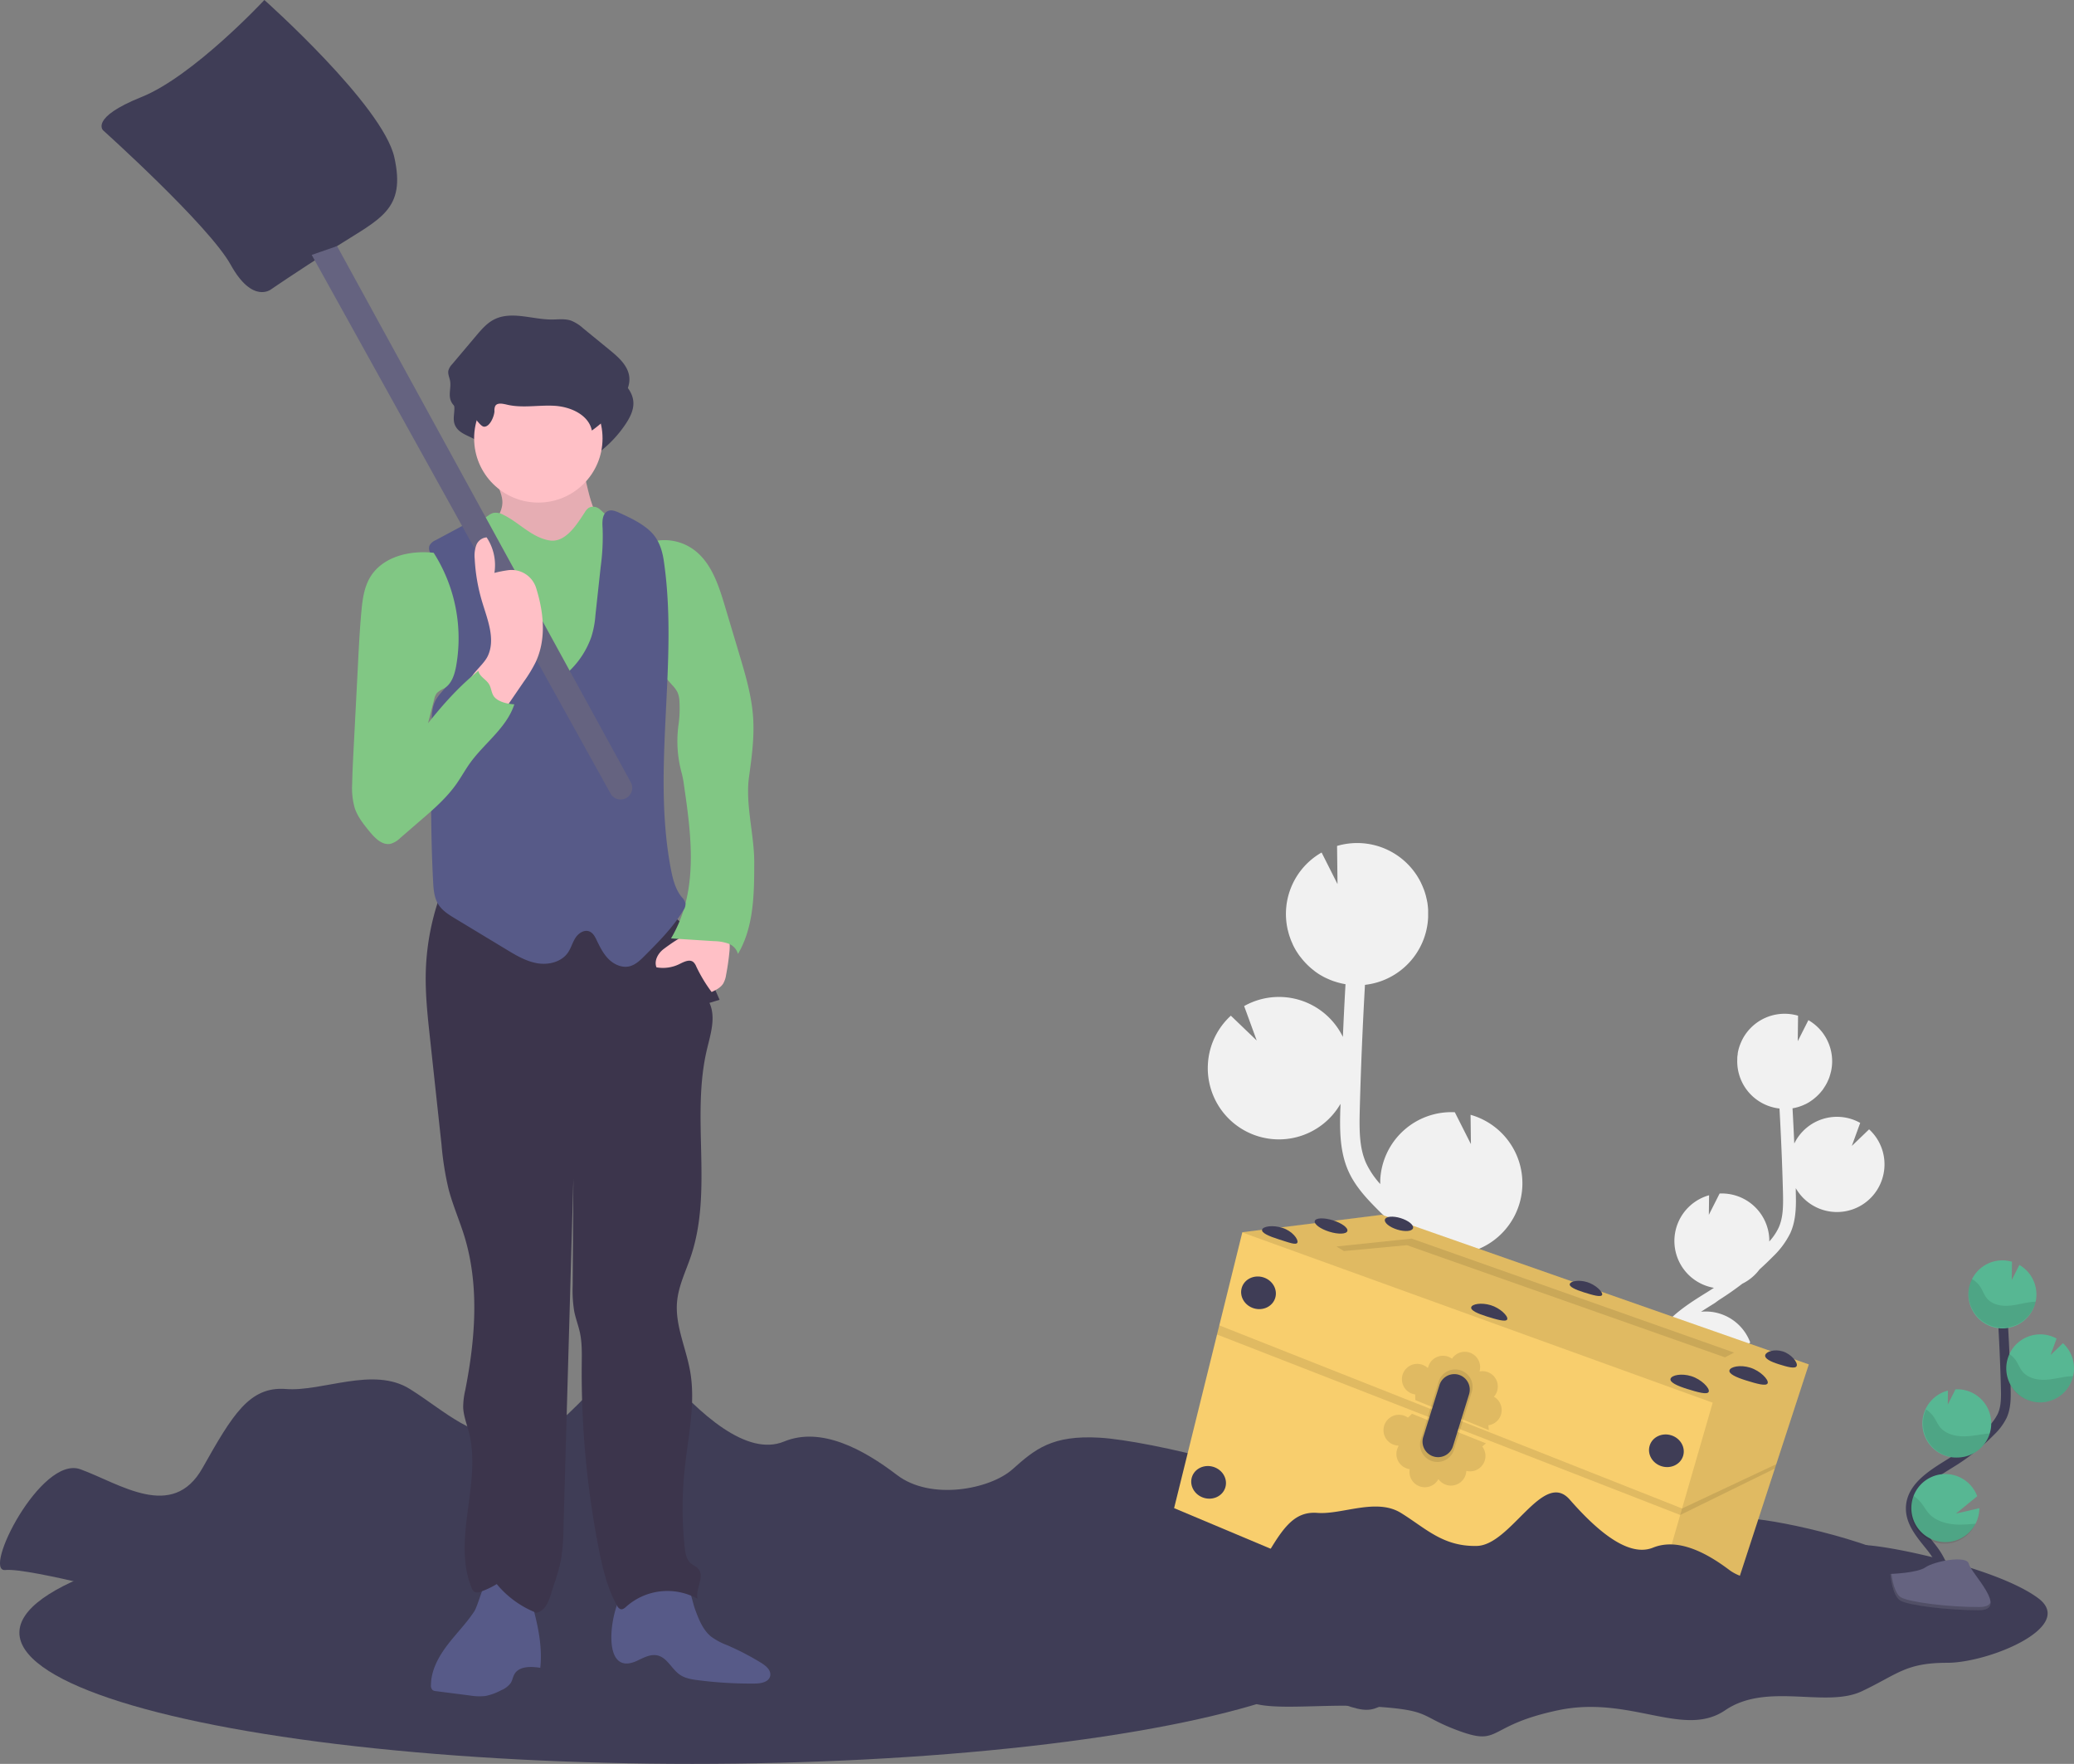 <svg xmlns="http://www.w3.org/2000/svg" data-name="Layer 1" width="853.78" height="726"><rect width="100%" height="100%" fill="#808080" stroke="none"/><ellipse cx="284.98" cy="672" rx="277" ry="54" fill="#3f3d56"/><path d="M63.25 659S11.89 645.19 2.2 646.21s14.68-47.36 30.91-41.46 37.87 21.42 50.24-.5 19.31-33.72 34.38-32.54 35.94-9.43 51 0 25.64 21.06 46.44 20.56 40.52-47.69 56.72-28.81 35.63 36.15 50.86 29.87 32.61 3.16 46.52 13.78 38.26 5.9 47.53-2.36 16.24-14.16 35.94-13 82.31 15.34 105.5 33-30.14 40.12-55.65 40.12-30.14 7.08-52.17 17.7-58-5.9-83.47 11.8-58-9.44-102 0-34.78 22.41-60.29 13-16.23-13-53.33-15.34-77.67 5.9-81.15-9.44-26.64-18.88-40.56-23.6 33.63.01 33.63.01Z" fill="#3f3d56"/><path d="m702.97 531.72 2-1.28.59-.38a19.55 19.55 0 0 1-2-38.1l-.1 8.06 4.43-8.77a19.56 19.56 0 0 1 20.45 18.63v1.11a23.3 23.3 0 0 0 3.86-5.7c1.88-4.19 1.91-8.92 1.77-14.68-.3-11.4-.79-22.89-1.43-34.35a19.54 19.54 0 0 1-17.37-18.51 17.38 17.38 0 0 1 0-1.77v-.44c0-.57.09-1.13.18-1.69a2.56 2.56 0 0 1 0-.27c.07-.47.17-.93.28-1.39 0-.17.09-.34.13-.51.14-.5.29-1 .47-1.48.06-.16.12-.31.19-.47.14-.36.29-.71.45-1.06.08-.18.16-.37.25-.55l.07-.14a19.57 19.57 0 0 1 23-9.92l-.13 10.49 4.38-8.66a19.53 19.53 0 0 1 9.76 16 19.17 19.17 0 0 1-.43 5.05c0 .14-.08.27-.11.41s-.13.52-.2.77-.19.65-.3 1-.16.48-.25.72-.29.68-.44 1c-.09.19-.17.39-.26.59-.25.5-.52 1-.81 1.48-.1.17-.22.33-.32.49-.21.32-.42.65-.65 1s-.29.38-.44.56-.43.54-.66.8-.33.36-.5.54-.48.5-.74.74l-.51.48-.89.74-.46.36c-.47.34-.94.66-1.44 1l-.28.16a14.09 14.09 0 0 1-1.27.69l-.56.25c-.35.16-.71.32-1.08.45l-.64.23c-.36.13-.72.24-1.09.34l-.66.17c-.4.1-.81.18-1.22.25h-.08q.4 7.26.72 14.51a19.54 19.54 0 0 1 27.14-8.49l-3.45 9.48 7.11-6.83a19.49 19.49 0 0 1 6.32 13.5 19.21 19.21 0 0 1-.5 5.39 19.55 19.55 0 0 1-36 5.33v1.47c.13 5.08.29 11.4-2.24 17a34.54 34.54 0 0 1-7.2 9.72c-1.78 1.81-3.62 3.56-5.5 5.26a19.66 19.66 0 0 1-7.07 5.87q-4.65 3.58-9.62 6.71l-1.73 1.26c-1.86 1.16-3.77 2.34-5.64 3.57l1-.08a19.56 19.56 0 0 1 19.25 12.73l-12.22 10 13.45-3.12a19.59 19.59 0 0 1-28 17.62c.31.37.61.75.91 1.13l1.78 2.22c8 10.08 10.17 19.64 6.23 26.93l-4.79-2.59c3.83-7.1-1.93-16.18-5.71-21-.57-.73-1.16-1.46-1.75-2.19-5.08-6.31-10.84-13.47-10.7-22.25.1-13.24 12.95-21.2 23.27-27.59ZM606.32 518.39l-3.07-1.92c-.3-.18-.59-.37-.88-.56a29.29 29.29 0 0 0 3-57.06l.15 12.07-6.63-13.13h-.08a29.29 29.29 0 0 0-30.62 27.9v1.66a35 35 0 0 1-5.79-8.55c-2.81-6.26-2.86-13.35-2.64-22 .44-17.08 1.18-34.29 2.14-51.44a29.27 29.27 0 0 0 26-27.71V374.33c-.06-.85-.14-1.69-.27-2.52 0-.14 0-.27-.07-.41-.12-.7-.27-1.39-.44-2.08-.06-.26-.12-.51-.19-.77-.21-.75-.43-1.48-.7-2.21-.08-.24-.18-.47-.28-.71-.21-.54-.43-1.06-.67-1.58-.13-.28-.25-.55-.38-.82a2 2 0 0 1-.1-.21 29.27 29.27 0 0 0-24.75-16 29.61 29.61 0 0 0-9.64 1.16l.19 15.71-6.55-13a29.11 29.11 0 0 0-14 31.56c0 .2.11.4.16.61.09.39.19.77.29 1.15s.3 1 .46 1.45.24.72.38 1.07c.19.52.42 1 .65 1.53.13.3.25.6.39.89.37.75.77 1.49 1.21 2.21.15.26.32.5.48.74.32.49.63 1 1 1.44.21.29.44.56.66.84s.65.81 1 1.2l.74.81q.54.57 1.11 1.11l.77.71c.43.38.88.75 1.34 1.1.23.18.45.37.69.55.69.51 1.4 1 2.14 1.44.14.09.29.16.43.24.62.36 1.25.71 1.89 1l.85.38c.53.24 1.06.47 1.61.67.32.13.64.24 1 .35.54.18 1.09.35 1.64.5l1 .26c.61.14 1.22.26 1.83.37h.12q-.62 10.86-1.08 21.72a29.27 29.27 0 0 0-40.65-12.7l5.18 14.18-10.65-10.22a29.13 29.13 0 0 0-9.46 20.22 28.75 28.75 0 0 0 .74 8.07 29.27 29.27 0 0 0 53.85 8c0 .74 0 1.48-.07 2.21-.19 7.61-.44 17.07 3.35 25.52 2.57 5.73 6.71 10.37 10.79 14.54q4 4.08 8.24 7.88a29.31 29.31 0 0 0 10.57 8.8q7 5.35 14.42 10l3.1 1.92c2.78 1.73 5.64 3.51 8.44 5.35-.49 0-1-.1-1.48-.12a29.28 29.28 0 0 0-28.83 19.06l18.29 14.89-20.13-4.66a29.32 29.32 0 0 0 42 26.38c-.46.56-.91 1.12-1.36 1.69-.9 1.12-1.8 2.23-2.67 3.33-11.91 15.09-15.22 29.4-9.33 40.32l7.18-3.87c-5.74-10.63 2.89-24.23 8.55-31.39.85-1.09 1.73-2.18 2.62-3.28 7.61-9.45 16.23-20.17 16-33.31-.49-19.71-19.72-31.6-35.18-41.21Z" fill="#f1f1f1"/><path d="M457.97 669.56s-34.61-9.16-41.13-8.49 9.89-31.34 20.82-27.44 25.52 14.18 33.85-.33 13-22.32 23.17-21.54 24.21-6.25 34.36 0 17.27 13.94 31.29 13.61 27.29-31.57 38.22-19.08 24 23.94 34.26 19.78 22 2.09 31.35 9.12 25.77 3.91 32-1.56 10.94-9.37 24.22-8.59 55.45 10.15 71.07 21.87-20.31 26.55-37.49 26.55-20.31 4.69-35.15 11.72-39.05-3.91-56.23 7.81-39.05-6.25-68.73 0-23.43 14.84-40.62 8.59-10.93-8.59-35.92-10.15-52.33 3.9-54.68-6.25-18-12.5-27.33-15.62 22.67 0 22.67 0Z" fill="#3f3d56"/><path fill="#f8ce6d" d="m744.61 561.58-13.4 41.07-.58 1.79-22.43 68.76-38.4 25.95-186.47-78.41L501 549.28l.94-3.76 9.46-38.25.02-.09 57.4-7.18 175.79 61.58z"/><path opacity=".1" d="M744.61 561.58 708.2 673.2l-38.4 25.95 35.25-121.81-193.65-70.07.02-.09 57.4-7.18 175.79 61.58z"/><path opacity=".1" d="m553.24 514.93-3.09-1.88 30.98-3.25 132.72 46.92-3.74 1.96-130.93-46.17-25.94 2.42zM731.21 602.65l-38.76 18.23-190.51-75.36-.94 3.76 190.68 74.28 38.95-19.12"/><ellipse cx="691.21" cy="619.15" rx="6.67" ry="7.2" transform="rotate(-72.75 545.561 693.158)" fill="#3f3d56"/><ellipse cx="859.13" cy="684.17" rx="6.67" ry="7.2" transform="rotate(-72.75 713.473 758.182)" fill="#3f3d56"/><ellipse cx="832.58" cy="764.93" rx="6.67" ry="7.2" transform="rotate(-72.75 686.92 838.924)" fill="#3f3d56"/><ellipse cx="670.66" cy="697.17" rx="6.67" ry="7.2" transform="rotate(-72.75 525.01 771.17)" fill="#3f3d56"/><path d="M534.11 511.38c-.4 1.3-3.61 0-7.69-1.28s-7.26-2.68-6.86-4 4.24-2 8.32-.73 6.64 4.71 6.23 6.01Z" fill="#3f3d56"/><ellipse cx="721.08" cy="591.65" rx="2.46" ry="7.02" transform="rotate(-72.75 575.433 665.654)" fill="#3f3d56"/><path d="M620.47 543c-.4 1.3-4.41.1-8.3-1.11s-6.92-2.56-6.52-3.86 4.09-2 8-.83 7.24 4.48 6.82 5.8ZM703.43 572.79c-.45 1.46-4.71.19-8.84-1.09s-7.34-2.75-6.89-4.21 4.4-2.35 8.53-1.07 7.66 4.91 7.2 6.37ZM727.69 569.29c-.46 1.46-4.71.19-8.84-1.09s-7.35-2.75-6.89-4.21 4.4-2.35 8.53-1.07 7.65 4.91 7.2 6.37ZM739.65 562.16c-.46 1.46-4 .42-7.38-.64s-6-2.34-5.59-3.8 3.82-2.54 7.23-1.48 6.19 4.46 5.74 5.92ZM659.54 532.94c-.36 1.16-4 .09-7.46-1s-6.23-2.31-5.86-3.47 3.67-1.83 7.17-.75 6.5 4.05 6.15 5.22Z" fill="#3f3d56"/><ellipse cx="749.03" cy="590.77" rx="2.46" ry="6.06" transform="rotate(-72.75 603.38 664.774)" fill="#3f3d56"/><path d="M617.89 582.25a6.32 6.32 0 0 0-2.9-7.36 6.43 6.43 0 0 0 1.31-2.33 6.32 6.32 0 0 0-7.24-8.08 6.32 6.32 0 0 0-11.34-5.25 6.32 6.32 0 0 0-9.74 3.25c0 .14-.07.27-.1.4l-.22.11a6.32 6.32 0 1 0-6.11 10.73 5.65 5.65 0 0 0 1 .22l.08 2.32 30.26 12.37-.2-2a6.34 6.34 0 0 0 5.2-4.38ZM610.82 602.11a6.33 6.33 0 0 1-7.2 3.29 6.18 6.18 0 0 1-.67 2.58 6.32 6.32 0 0 1-8.49 2.81 6.43 6.43 0 0 1-2.33-2 6.32 6.32 0 0 1-11.8-4.09 6.42 6.42 0 0 1-2-.62 6.32 6.32 0 0 1-2.81-8.48l.2-.37-.08-.23a6.25 6.25 0 0 1-2.63-.67 6.35 6.35 0 0 1 5.74-11.33 6.59 6.59 0 0 1 .85.51l1.66-1.61 30.44 12.17-1.53 1.3a6.32 6.32 0 0 1 .65 6.74Z" opacity=".1"/><path d="m592.24 568.64-7.35 23.82a7.16 7.16 0 0 0 4.33 8.83 7.15 7.15 0 0 0 9.32-4.58l7.35-23.83a7.14 7.14 0 0 0-5.08-9 7.14 7.14 0 0 0-8.57 4.76Z" opacity=".1"/><path d="m592.56 570.09-6.67 21.36a6.4 6.4 0 0 0 3.89 7.91 6.41 6.41 0 0 0 8.35-4.11l6.63-21.37a6.42 6.42 0 0 0-4.56-8.12 6.42 6.42 0 0 0-7.64 4.33ZM505.61 680.49s-34.61-9.16-41.13-8.48 9.89-31.35 20.82-27.44 25.52 14.17 33.85-.34 13-22.31 23.17-21.53 24.21-6.25 34.36 0 17.27 13.93 31.29 13.6 27.29-31.57 38.23-19.07 24 23.93 34.26 19.78 22 2.09 31.34 9.12 25.78 3.9 32-1.56 10.93-9.38 24.21-8.6 55.45 10.16 71.07 21.87-20.3 26.56-37.49 26.56-20.3 4.68-35.14 11.71-39.06-3.9-56.24 7.81-39.05-6.24-68.73 0-23.43 14.84-40.61 8.6-10.94-8.6-35.93-10.16-52.33 3.91-54.67-6.25-17.95-12.49-27.33-15.62 22.67 0 22.67 0Z" fill="#3f3d56"/><path d="M799.38 654.17c3-5.51-.4-12.27-4.28-17.18s-8.62-10-8.52-16.29c.15-9 9.7-14.31 17.33-19.09a84 84 0 0 0 15.56-12.51 22.61 22.61 0 0 0 4.78-6.4c1.58-3.52 1.54-7.52 1.44-11.37q-.49-19.26-1.91-38.49" fill="none" stroke="#3f3d56" stroke-miterlimit="10" stroke-width="4"/><path d="M838.29 532.14a14 14 0 0 0-7-11.5l-3.14 6.22.1-7.53a14.19 14.19 0 0 0-4.63-.56 14 14 0 1 0 14.68 13.37ZM813.26 627.13a14 14 0 1 1 .68-11.3l-8.77 7.17 9.65-2.23a14 14 0 0 1-1.56 6.36ZM806.33 599.88a14 14 0 0 1-4.44-27.53l-.07 5.78 3.17-6.29a14 14 0 0 1 14.7 13.36 13.84 13.84 0 0 1-.6 4.79 14 14 0 0 1-12.76 9.89ZM840.4 577.21a14 14 0 1 1 6.21-26.27l-2.48 6.8 5.1-4.9a14 14 0 0 1 4.53 9.69 13.79 13.79 0 0 1-.35 3.87 14 14 0 0 1-13.01 10.81Z" fill="#57b793"/><path d="M836.4 535.88c-3.24.35-6.39 1.36-9.64 1.56s-6.82-.57-8.87-3.1c-1.11-1.36-1.67-3.08-2.6-4.57a10 10 0 0 0-3.54-3.33 14 14 0 1 0 26.24 9.32q-.79.03-1.59.12ZM840.4 577.21a14.05 14.05 0 0 1-13.35-20 10.37 10.37 0 0 1 2.84 2.79c1 1.51 1.61 3.26 2.79 4.64 2.18 2.57 5.91 3.41 9.3 3.26s6.66-1.12 10-1.43c.47 0 1-.07 1.42-.08a14 14 0 0 1-13 10.82ZM806.33 599.88a14 14 0 0 1-13.44-19.76 11.32 11.32 0 0 1 3 2.85c1.09 1.54 1.77 3.32 3 4.74 2.37 2.63 6.35 3.56 9.94 3.48s6.82-.93 10.27-1.2a14 14 0 0 1-12.77 9.89ZM813.26 627.13a14.013 14.013 0 0 1-25.58-11.45 14 14 0 0 1 3.07 2.75c1.34 1.62 2.22 3.47 3.76 5 2.87 2.82 7.5 4 11.63 4.09a60 60 0 0 0 7.12-.39Z" opacity=".1"/><path d="M778.21 647.82s11.08-.34 14.42-2.72 17-5.21 17.87-1.4 16.64 19 4.14 19.06-29.06-1.94-32.39-4-4.04-10.94-4.04-10.94Z" fill="#656380"/><path d="M814.89 661.44c-12.51.1-29.06-2-32.39-4-2.54-1.55-3.55-7.09-3.89-9.65h-.37s.7 8.94 4 11 19.88 4.07 32.39 4c3.61 0 4.85-1.31 4.79-3.21-.53 1.12-1.87 1.83-4.53 1.86Z" opacity=".2"/><path d="M205.2 179.18a4.51 4.51 0 0 1 .31-2.14c.81-1.44 2.93-1.05 4.53-.64 6.44 1.62 13.22.15 19.84.53s14.09 3.69 15.42 10.19a48.25 48.25 0 0 0 12.23-12.57c1.84-2.75 3.44-5.9 3.19-9.2-.36-4.76-4.35-8.32-8.05-11.34l-11-9a16.51 16.51 0 0 0-4.94-3.14c-2.54-.87-5.32-.46-8-.46-8 0-16.57-3.64-23.71 0-3 1.53-5.22 4.15-7.38 6.71l-9.84 11.65a6.13 6.13 0 0 0-1.57 2.67c-.28 1.42.45 2.82.7 4.25.47 2.6-.66 5.37.21 7.87 1.43 4.15 6.46 4.74 9.54 7.11 1.15.89 2.95 3.89 4.31 3.86 2.44-.03 4.14-4.44 4.21-6.35Z" fill="#3f3d56"/><path d="M206.82 207c-.11 3.24-2 6.12-3.82 8.81-2.43 3.58-5 7.3-8.84 9.3a84.94 84.94 0 0 0 62.78 6.62c3.37-1 7.35-3.08 7.15-6.59-4-1.09-8.14-2.22-11.54-4.63-4.06-2.88-6.74-7.36-8.47-12s-2.61-9.6-3.82-14.43a2.72 2.72 0 0 0-.62-1.34 2.76 2.76 0 0 0-1.9-.5l-13.32-.24c-5.47 0-11.41-.13-16.49 2.19-6.32 2.9-.93 7.43-1.11 12.81Z" fill="#ffc0c6"/><path d="M206.82 207c-.11 3.24-2 6.12-3.82 8.81-2.43 3.58-5 7.3-8.84 9.3a84.94 84.94 0 0 0 62.78 6.62c3.37-1 7.35-3.08 7.15-6.59-4-1.09-8.14-2.22-11.54-4.63-4.06-2.88-6.74-7.36-8.47-12s-2.61-9.6-3.82-14.43a2.72 2.72 0 0 0-.62-1.34 2.76 2.76 0 0 0-1.9-.5l-13.32-.24c-5.47 0-11.41-.13-16.49 2.19-6.32 2.9-.93 7.43-1.11 12.81Z" opacity=".1"/><path d="M195.23 663.24c-3.28 5-7.57 9.23-11.17 14s-6.61 10.33-6.65 16.3a2.58 2.58 0 0 0 .69 2.1 2.7 2.7 0 0 0 1.37.43l13.9 1.78a23.29 23.29 0 0 0 6.4.22 22.7 22.7 0 0 0 6.56-2.39 9.05 9.05 0 0 0 3.94-3c.67-1.1.85-2.45 1.49-3.57 1.93-3.39 6.79-3.24 10.65-2.65 1.11-10.31-1.74-20.59-4.57-30.57a4 4 0 0 0-.77-1.68 4 4 0 0 0-1.81-1c-3.33-1.09-11.38-5.36-14.18-3.36-2.05 1.48-4.19 10.74-5.85 13.39ZM262.25 683.57c2.67-1.25 5.52-2.86 8.4-2.2 4.06.91 5.87 5.71 9.32 8 2.12 1.43 4.74 1.85 7.27 2.18a169.42 169.42 0 0 0 23.5 1.39c2.51 0 5.67-.6 6.28-3s-1.7-4.31-3.75-5.56a110 110 0 0 0-13.88-7.21 27.83 27.83 0 0 1-6.62-3.52c-3.43-2.77-5.1-7.11-6.63-11.24-1.23-3.32-2.36-10.49-4.88-13-2.76-2.71-6.47-.91-9.93-.15-5.38 1.18-11.68 2-15.14 6.83-5.06 7.07-8.95 34.43 6.06 27.48Z" fill="#575a88"/><path d="M182.74 364.46a101.94 101.94 0 0 0-7.46 35.54c-.24 9.11.74 18.19 1.73 27.25q2.37 22 4.76 44a124.13 124.13 0 0 0 2.87 18.11c1.73 6.65 4.54 13 6.55 19.54 6.22 20.38 4.45 42.36.34 63.27a31.61 31.61 0 0 0-.86 7c.12 3.53 1.48 6.89 2.36 10.31 5.38 20.85-7 44 1.08 64a3.17 3.17 0 0 0 1.27 1.75 3.22 3.22 0 0 0 2.52-.11 34.09 34.09 0 0 0 6.59-3.12 40.21 40.21 0 0 0 16.34 11.83c4.74-1.17 5.63-6.93 7.18-11.56a79 79 0 0 0 2.88-10.07 80.15 80.15 0 0 0 1.05-12.68l4.1-144.35-.3 44.05a52 52 0 0 0 .67 10.66c.6 2.93 1.7 5.74 2.33 8.67.89 4.19.78 8.53.74 12.82a376.79 376.79 0 0 0 6.95 75.82c1.6 8.18 3.52 16.44 7.61 23.69a2.61 2.61 0 0 0 1.49 1.46c.87.19 1.67-.5 2.33-1.11a25.49 25.49 0 0 1 29.27-3.18c-.88-4.24 3.16-9.17.27-12.39-.83-.93-2.07-1.38-3-2.19-1.84-1.57-2.28-4.21-2.54-6.62a153.34 153.34 0 0 1 0-32.27c1.41-13.41 4.58-26.93 2.24-40.2-1.7-9.63-6.28-19-5.37-28.69.6-6.5 3.62-12.49 5.7-18.68 9.08-27.06 0-57.22 6.57-85 1.51-6.38 3.79-13.28 1.05-19.23l4.17-1.27-8.66-19.77c-1.84-4.21-3.76-8.54-7-11.78-5.44-5.41-13.57-6.86-21.16-8l-61.74-9.63c-5.47-.89-12.85-2.95-14.92 2.13Z" fill="#3c354c"/><circle cx="221.61" cy="180.43" r="26.43" fill="#ffc0c6"/><path d="M207.2 211.9a6.14 6.14 0 0 0-4.26-.75 7.28 7.28 0 0 0-2 1.09l-12.5 8.76a19.33 19.33 0 0 0-4.73 4.14c-2.14 2.91-2.48 6.78-2.2 10.38.62 8.12 3.9 15.78 5.68 23.72s1.78 17-3.34 23.36a12.38 12.38 0 0 0-2.18 3.09 9 9 0 0 0-.41 3 81.82 81.82 0 0 0 .24 11.4c.56 4.89 2 9.64 2.78 14.49 1.37 8.26 1 16.73 2.06 25a4 4 0 0 0 4 4.34 117.77 117.77 0 0 0 18.67 1.23c7.23 0 14.45-.4 21.67-.78l32.86-1.73a3.24 3.24 0 0 0 3.65-3.35c2.88-13.82 5.78-27.89 4.42-41.93-.88-9.07-3.52-17.86-6-26.62-2-7.1-3.92-14.55-2.42-21.78 1-4.77 3.43-9.18 4.06-14a16.51 16.51 0 0 0-4.52-13.9c-3.68-3.53-9.05-4.87-12.72-8.41a28.93 28.93 0 0 0-3.28-3.18 4.1 4.1 0 0 0-4.31-.5 5.55 5.55 0 0 0-1.64 1.83c-3.2 4.86-8 12.87-14.75 11.61-7.3-1.31-12.4-7.41-18.83-10.51Z" fill="#81c784"/><path d="M273.24 390.58c-2.34 1.75-4.08 4.86-3 7.57a15.27 15.27 0 0 0 9.36-1.3c1.87-.91 4.2-2.19 5.82-.87a4.93 4.93 0 0 1 1.19 1.8 60.82 60.82 0 0 0 6.34 10.53c1.78-.84 3.65-1.76 4.72-3.41a9.87 9.87 0 0 0 1.23-3.65 97 97 0 0 0 1.39-9.73c.21-2.37.25-5-1.37-6.76-6.95-7.5-19.91 1.51-25.68 5.82Z" fill="#ffc0c6"/><path d="M203.55 169.26a4.48 4.48 0 0 1 .31-2.13c.81-1.44 2.93-1 4.53-.65 6.44 1.63 13.22.16 19.84.54s14.09 3.69 15.42 10.19a48.41 48.41 0 0 0 12.24-12.57c1.84-2.75 3.44-5.9 3.19-9.2-.36-4.76-4.35-8.32-8.05-11.34l-11-9a16.48 16.48 0 0 0-4.94-3.13c-2.54-.87-5.32-.46-8-.46-8 0-16.57-3.64-23.71 0-3 1.54-5.22 4.16-7.39 6.72l-9.83 11.65a6.21 6.21 0 0 0-1.58 2.66c-.28 1.42.45 2.83.71 4.25.46 2.6-.66 5.38.2 7.88 1.43 4.15 6.47 4.73 9.55 7.11 1.15.89 2.94 3.89 4.31 3.85 2.43-.04 4.13-4.45 4.2-6.37Z" fill="#3f3d56"/><path d="M268.82 222.87a20.5 20.5 0 0 1 16.24 3c7.56 5.18 10.67 14.64 13.3 23.42l5.89 19.69c2.58 8.63 5.18 17.34 5.78 26.33.55 8.17-.57 16.35-1.69 24.46-1.55 11.23 2.1 23.54 2.15 34.87 0 13-.08 26.79-6.7 38a6.34 6.34 0 0 0-4-4.27 18.65 18.65 0 0 0-5.95-1l-17.6-1.13a54.27 54.27 0 0 0 3.86-7.93c6.75-17.34 4.16-36.72 1.47-55.12a38 38 0 0 0-1-5.2 49.58 49.58 0 0 1-1.19-20.15 47 47 0 0 0 .31-9.18 10.26 10.26 0 0 0-.81-3.76 11.82 11.82 0 0 0-1.94-2.68l-3.56-4c-.29-12.1-2.19-24.29-4.07-36.25a81.41 81.41 0 0 1-.49-19.1Z" fill="#81c784"/><path d="M234.24 276.3a84.94 84.94 0 0 1-31.84-53.93c-.58-3.79-2.09-8.74-5.92-8.61a7.55 7.55 0 0 0-3.26 1.14l-13.88 7.44a5.23 5.23 0 0 0-2.42 2c-.91 1.78.38 3.83 1.49 5.49 7.47 11.3 8 25.65 8.3 39.19.09 4 .12 8.21-1.81 11.71-1.57 2.83-4.3 4.91-5.74 7.82-1.35 2.73-1.41 5.89-1.45 8.94-.28 21.76-.56 43.55.58 65.29.17 3.28.43 6.72 2.18 9.5 1.63 2.57 4.32 4.23 6.92 5.8l21.05 12.72c4 2.43 8.16 4.9 12.79 5.68s9.92-.54 12.58-4.41c1.29-1.88 1.86-4.17 3.1-6.08s3.61-3.46 5.72-2.61c1.5.6 2.32 2.17 3 3.62 1.34 2.77 2.74 5.61 4.93 7.78s5.36 3.63 8.37 3c2.6-.57 4.63-2.54 6.5-4.42 5.78-5.79 11.62-11.66 15.87-18.67a4.5 4.5 0 0 0 .9-2.83 5.7 5.7 0 0 0-1.55-2.6c-2.66-3.26-3.71-7.53-4.5-11.67-7.91-41.6 3.26-84.84-2.89-126.74-.7-4.8-2.24-9.21-5.84-12.46s-8.08-5.32-12.49-7.34c-1.45-.66-3.11-1.34-4.59-.74-2.45 1-2.46 4.37-2.28 7a91.71 91.71 0 0 1-.8 16.13l-2.15 19.79a38.24 38.24 0 0 1-1.68 8.9 35.84 35.84 0 0 1-9.19 14.17Z" fill="#575a88"/><path d="M111.63 119.07s-7.63 6.2-16.64-10.06-52.52-55.34-52.52-55.34-5.63-5.15 15.76-13.73S108.83 0 108.83 0s48.74 43.33 53.51 64.79-5.67 25.1-23.59 36.5-27.12 17.78-27.12 17.78Z" fill="#3f3d56"/><path d="m251.32 326.59-123-221.67 10.44-3.63L259.68 322a4.79 4.79 0 0 1-2 6.54 4.77 4.77 0 0 1-6.36-1.95Z" fill="#656380"/><path d="M200.81 270c3.22-6.89-.08-14.84-2.28-22.12a74.74 74.74 0 0 1-3.11-17.8 13 13 0 0 1 .62-5.63 5 5 0 0 1 4.28-3.27 20.53 20.53 0 0 1 3.21 14.62 49.22 49.22 0 0 1 5.66-1.11A10.59 10.59 0 0 1 220.7 242c3.17 10.16 4.25 21-.17 30.5a58 58 0 0 1-4.89 8.05L206 294.63c-.66 1-1.47 2-2.63 2.17s-2.37-.88-3.22-1.85c-2.93-3.31-8.13-8.13-7.56-12.69s6.3-8.21 8.22-12.26Z" fill="#ffc0c6"/><path d="M178.53 227.53c-9.79-1.11-21 1.54-26.12 10-2.57 4.27-3.21 9.39-3.66 14.35-.63 6.95-1 13.92-1.35 20.88l-1.89 36.64c-.23 4.38-.45 8.77-.53 13.15a29.63 29.63 0 0 0 1.09 10.16c1.21 3.55 3.61 6.55 6 9.47s5.38 5.93 8.89 5.08a9.66 9.66 0 0 0 3.81-2.35l8-6.92c5.44-4.67 10.94-9.41 15.08-15.27 2-2.82 3.64-5.87 5.66-8.67 5.94-8.24 15.08-14.49 18.21-24.15-3-.16-7.36-1.15-8.74-3.81-.73-1.41-.83-3.09-1.64-4.44-1.23-2.06-4-3.18-4.41-5.54-7.86 6.33-14.44 13.68-20.72 21.57l2.55-9.91a6.3 6.3 0 0 1 1.13-2.57 11.33 11.33 0 0 1 3-1.89c3.11-1.88 4.29-5.77 4.92-9.35a65.43 65.43 0 0 0-9.28-46.43Z" fill="#81c784"/></svg>